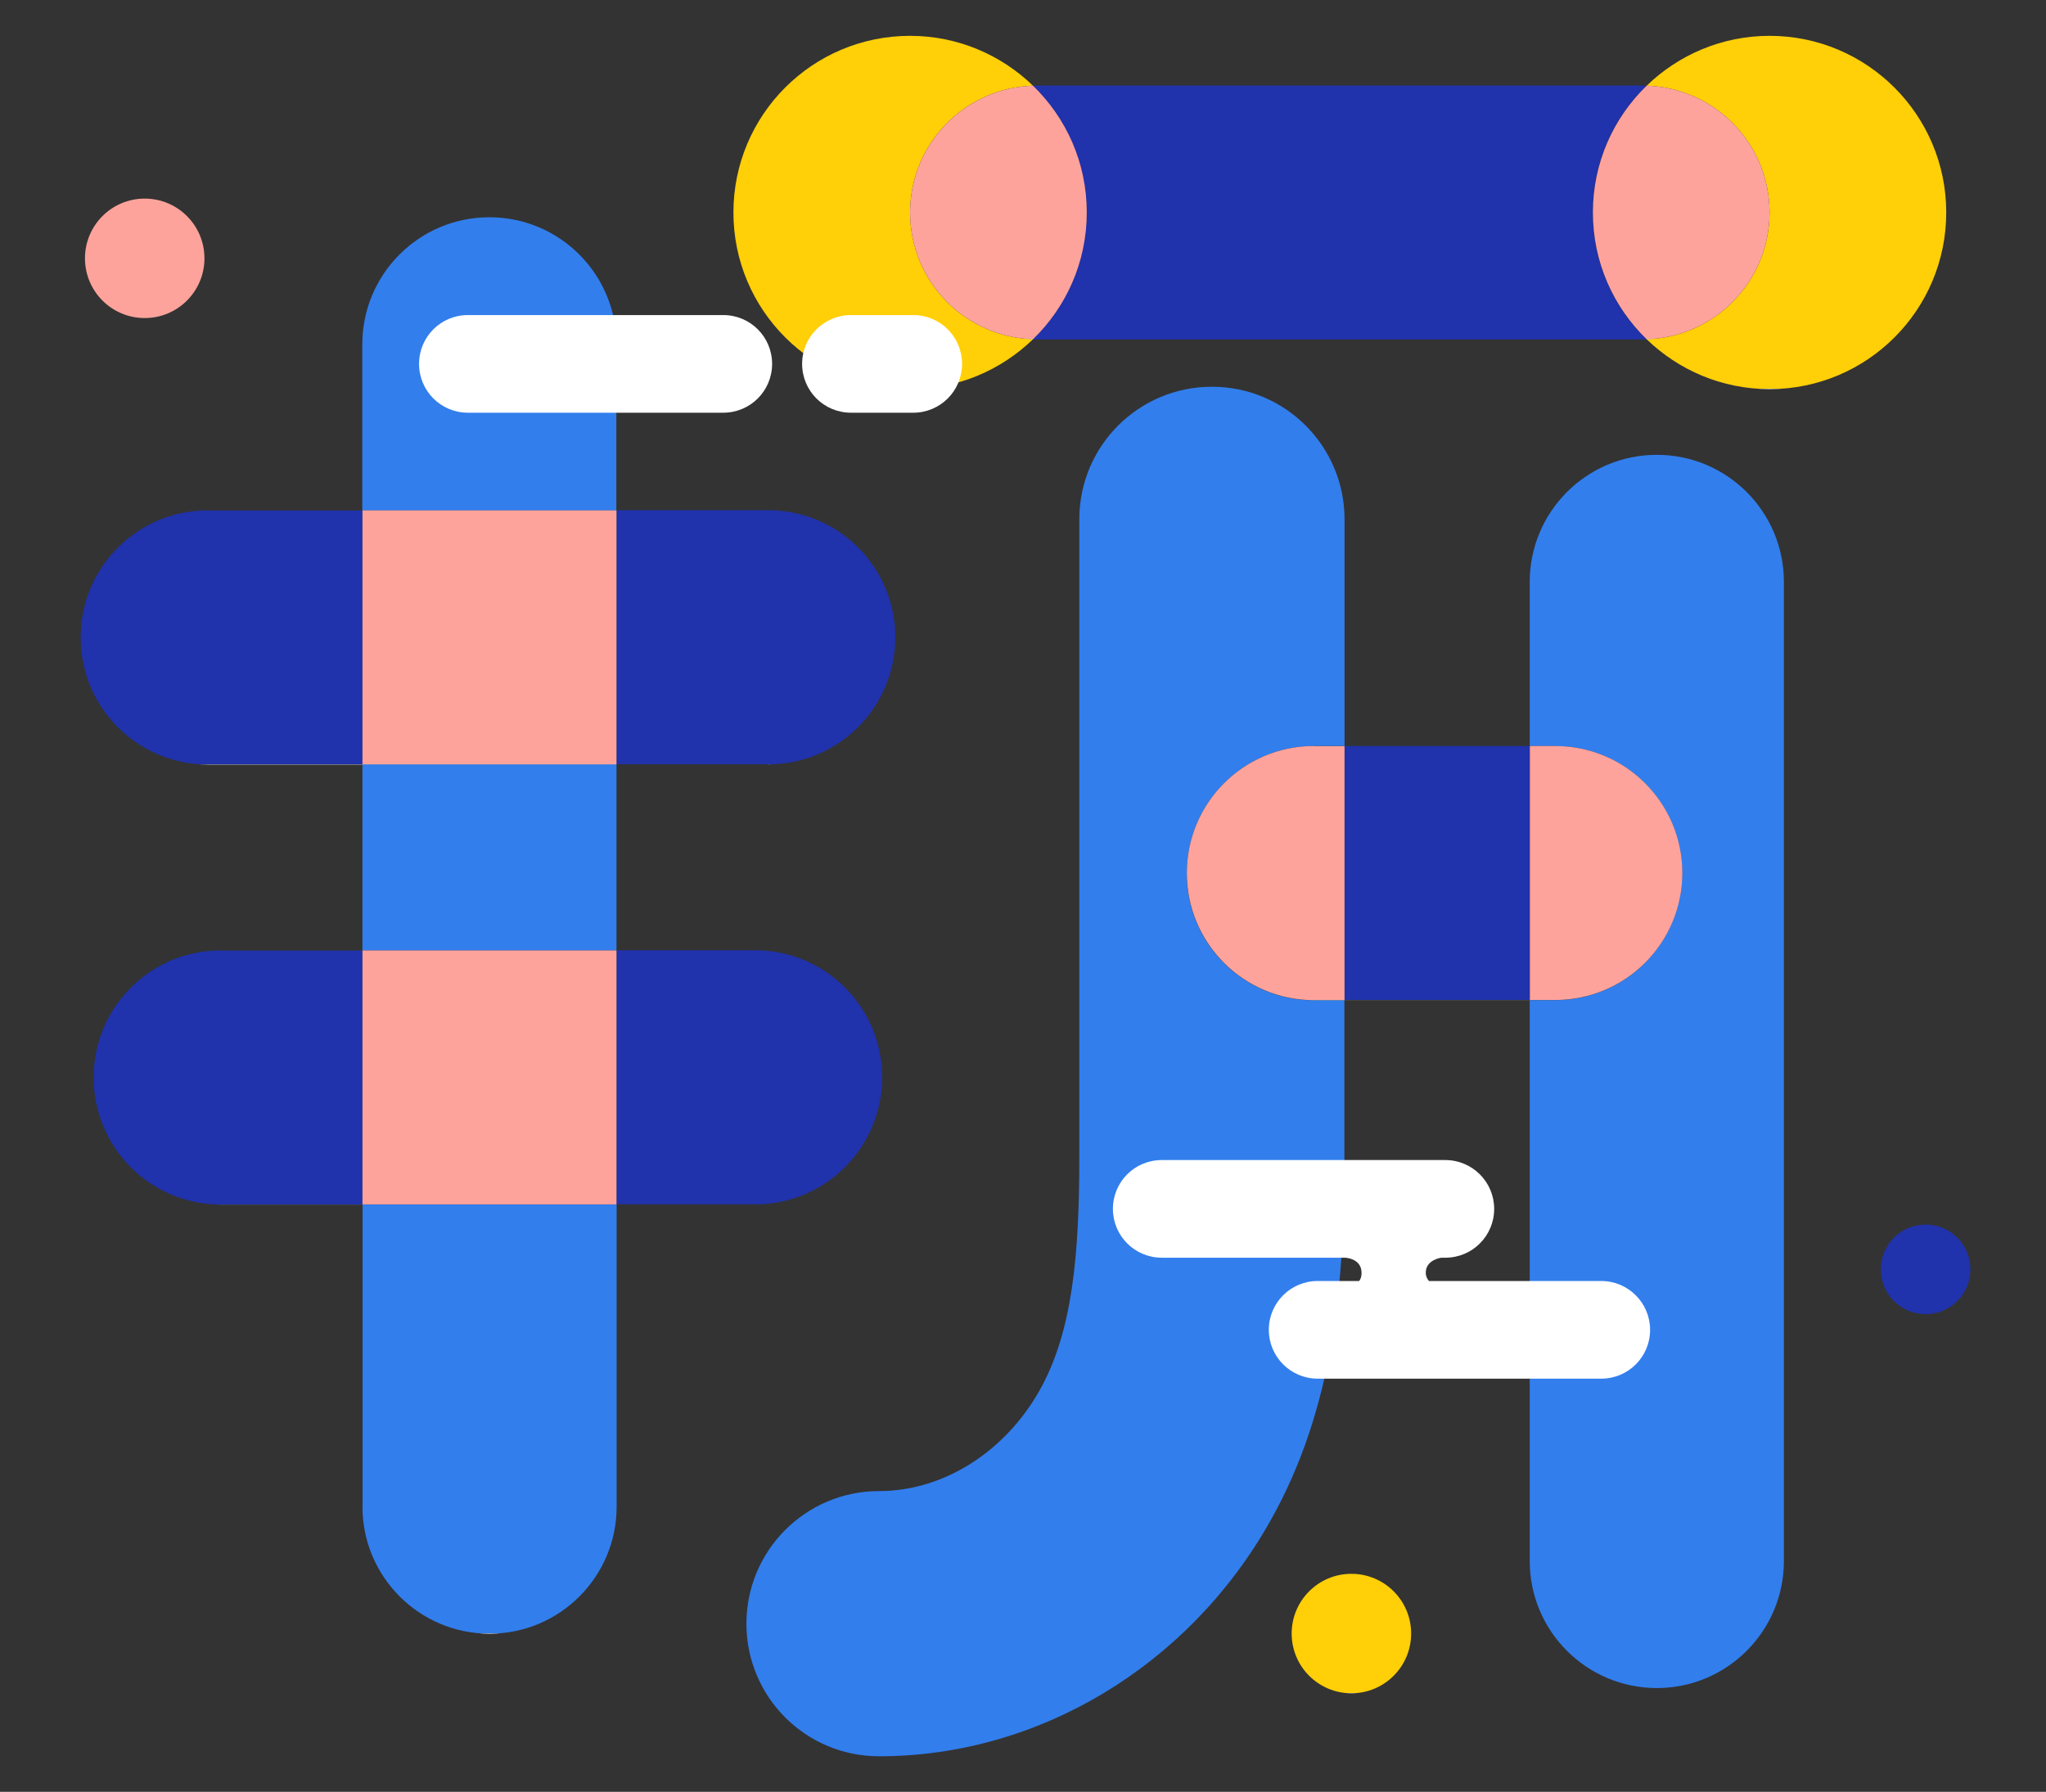 <?xml version="1.0" encoding="UTF-8"?>
<svg xmlns="http://www.w3.org/2000/svg" viewBox="0 0 137 120">
  <rect x="0" y="0" width="137" height="120" fill="#333333" stroke="none"/>
  <defs>
    <style>
      .stroke-width {
        stroke-width: 1.3px;
      }

      .stroke-color-1 {
        stroke: #ffcf08;
      }

      .stroke-color-2 {
        stroke: #fea39c;
      }

      .stroke-color-3 {
        stroke:#327eed;
      }

      .stroke-color-4 {
        stroke: #2032ac;
      }      
    </style>  
    <linearGradient id="color-1" gradientTransform="rotate(90)">
      <stop offset="0%" stop-color="#ffcf08" />
      <stop offset="100%" stop-color="#ffcf08" />
      <stop offset="100%" stop-color="white" />
    </linearGradient>
    <linearGradient id="color-2" gradientTransform="rotate(90)">
      <stop offset="0%" stop-color="#fea39c" />
      <stop offset="100%" stop-color="#fea39c" />
      <stop offset="100%" stop-color="white" />
    </linearGradient>
    <linearGradient id="color-3" gradientTransform="rotate(90)">
      <stop offset="0%" stop-color="#327eed" />
      <stop offset="100%" stop-color="#327eed" />
      <stop offset="100%" stop-color="white" />
    </linearGradient>   
    <linearGradient id="color-4" gradientTransform="rotate(90)">
      <stop offset="0%" stop-color="#2032ac" />
      <stop offset="100%" stop-color="#2032ac" />
      <stop offset="100%" stop-color="white" />
    </linearGradient>  
  </defs>
    <path class="color-2" d="m9.69,21.3c2.21,0,4-1.79,4-4s-1.79-4-4-4-4,1.79-4,4,1.79,4,4,4Z" fill="url(#color-2)"/>
    <path class="color-1" d="m90.49,113.4c2.21,0,4-1.79,4-4s-1.79-4-4-4-4,1.79-4,4,1.79,4,4,4Z" fill="url(#color-1)"/>
    <path class="color-4" d="m128.94,88.01c1.66,0,3-1.34,3-3s-1.34-3-3-3-3,1.34-3,3,1.34,3,3,3Z" fill="url(#color-4)"/>
    <path class="color-1" d="m118.49,2.4c-3.2,0-6.1,1.28-8.23,3.34,4.57.15,8.23,3.88,8.23,8.49s-3.66,8.34-8.23,8.49c2.13,2.06,5.03,3.34,8.23,3.34,6.54,0,11.83-5.3,11.83-11.83s-5.3-11.83-11.83-11.83Z" fill="url(#color-1)"/>
    <path class="color-1" d="m60.94,14.23c0-4.61,3.66-8.34,8.23-8.49-2.13-2.06-5.03-3.34-8.23-3.34-6.54,0-11.83,5.3-11.83,11.83s5.3,11.83,11.83,11.83c3.2,0,6.1-1.28,8.23-3.34-4.57-.15-8.23-3.88-8.23-8.49Z" fill="url(#color-1)"/>
    <path class="color-4" d="m106.65,14.23c0-3.34,1.38-6.34,3.6-8.49-.09,0-.18-.01-.27-.01h-40.55c-.09,0-.18.01-.27.01,2.22,2.15,3.6,5.16,3.6,8.49s-1.38,6.34-3.6,8.49c.09,0,.18.01.27.01h40.55c.09,0,.18,0,.27-.01-2.22-2.15-3.6-5.16-3.6-8.49Z" fill="url(#color-4)"/>
    <path class="color-2" d="m118.49,14.23c0-4.61-3.66-8.34-8.23-8.49-2.22,2.15-3.6,5.16-3.6,8.49s1.38,6.34,3.6,8.49c4.57-.15,8.23-3.88,8.23-8.49Z" fill="url(#color-2)"/>
    <path class="color-2" d="m72.77,14.23c0-3.34-1.38-6.34-3.6-8.49-4.57.15-8.23,3.88-8.23,8.49s3.66,8.34,8.23,8.49c2.22-2.15,3.6-5.16,3.6-8.49Z" fill="url(#color-2)"/>
    <path class="color-3" d="m41.28,23.06c0-4.7-3.81-8.51-8.51-8.51s-8.51,3.81-8.51,8.51v11.12h17.01v-11.12Z" fill="url(#color-3)"/>
    <path class="color-3" d="m41.28,51.19h-17.01v12.46h17.01v-12.46Z" fill="url(#color-3)"/>
    <path class="color-3" d="m24.27,100.9c0,4.7,3.81,8.51,8.51,8.51s8.51-3.81,8.51-8.51v-20.24h-17.01v20.24Z" fill="url(#color-3)"/>
    <path class="color-4" d="m13.91,34.18c-4.7,0-8.51,3.81-8.51,8.51s3.81,8.51,8.51,8.51h10.36v-17.01h-10.36Z" fill="url(#color-4)"/>
    <path class="color-4" d="m51.44,51.19c4.7,0,8.51-3.81,8.51-8.51s-3.81-8.51-8.51-8.51h-10.16v17.01h10.16Z" fill="url(#color-4)"/>
    <path class="color-2" d="m41.28,34.18h-17.01v17.01h17.01v-17.01Z" fill="url(#color-2)"/>
    <path class="color-4" d="m50.56,80.66c4.7,0,8.51-3.81,8.51-8.51s-3.81-8.51-8.51-8.51h-9.28v17.01h9.28Z" fill="url(#color-4)"/>
    <path class="color-4" d="m14.78,63.65c-4.7,0-8.51,3.81-8.51,8.51s3.81,8.51,8.51,8.51h9.49v-17.01h-9.49Z" fill="url(#color-4)"/>
    <path class="color-2" d="m41.28,63.65h-17.01v17.01h17.01v-17.01Z" fill="url(#color-2)"/>
    <path class="color-3" d="m110.94,30.46c-4.7,0-8.51,3.81-8.51,8.51v10.99h1.7c4.7,0,8.51,3.81,8.51,8.51s-3.81,8.51-8.51,8.51h-1.7v37.56c0,4.7,3.81,8.51,8.51,8.51s8.51-3.81,8.51-8.51V38.97c0-4.7-3.81-8.51-8.51-8.51Z" fill="url(#color-3)"/>
    <path class="color-4" d="m90.03,49.96v17.01h12.41v-17.01h-12.41Z" fill="url(#color-4)"/>
    <path class="color-2" d="m112.65,58.47c0-4.7-3.81-8.51-8.51-8.51h-1.7v17.01h1.7c4.7,0,8.51-3.81,8.51-8.51Z" fill="url(#color-2)"/>
    <path class="color-3" d="m79.47,58.47c0-4.7,3.81-8.51,8.51-8.51h2.05v-15.18c0-4.9-3.97-8.88-8.88-8.88s-8.88,3.97-8.88,8.88v42.68c0,6.58-.45,11.76-2.68,15.69-2.34,4.13-6.46,6.71-10.73,6.71-4.9,0-8.88,3.97-8.88,8.88s3.97,8.88,8.88,8.88c10.66,0,20.69-6.02,26.17-15.71,4.39-7.74,4.99-16.32,4.99-24.44v-10.48h-2.05c-4.7,0-8.51-3.81-8.51-8.51Z" fill="url(#color-3)"/>
    <path class="color-2" d="m87.98,49.96c-4.7,0-8.51,3.81-8.51,8.51s3.81,8.51,8.51,8.51h2.05v-17.01h-2.05Z" fill="url(#color-2)"/>
    <path fill="#ffffff" class="color-5" d="m56.98,27.64h4.17c1.81,0,3.27-1.46,3.27-3.27s-1.46-3.27-3.27-3.27h-4.17c-1.81,0-3.27,1.46-3.27,3.27s1.46,3.27,3.27,3.27Z"/>
    <path fill="#ffffff" class="color-5" d="m31.33,27.64h17.1c1.81,0,3.27-1.46,3.27-3.27s-1.46-3.27-3.27-3.27h-17.1c-1.81,0-3.27,1.46-3.27,3.27s1.46,3.27,3.27,3.27Z"/>
    <path fill="#ffffff" class="color-5" d="m77.79,77.69h18.99c1.8,0,3.27,1.46,3.27,3.27s-1.46,3.27-3.27,3.27h-.27s-1.04.13-1.04,1c0,.24.09.42.21.56h11.54c1.8,0,3.27,1.46,3.27,3.27s-1.46,3.27-3.27,3.27h-18.99c-1.8,0-3.27-1.46-3.27-3.27s1.46-3.27,3.27-3.27h2.78c.1-.13.16-.3.16-.54,0-1-1.12-1.02-1.12-1.02h-12.26c-1.8,0-3.27-1.46-3.27-3.27s1.46-3.27,3.27-3.27h0Z"/>
</svg>